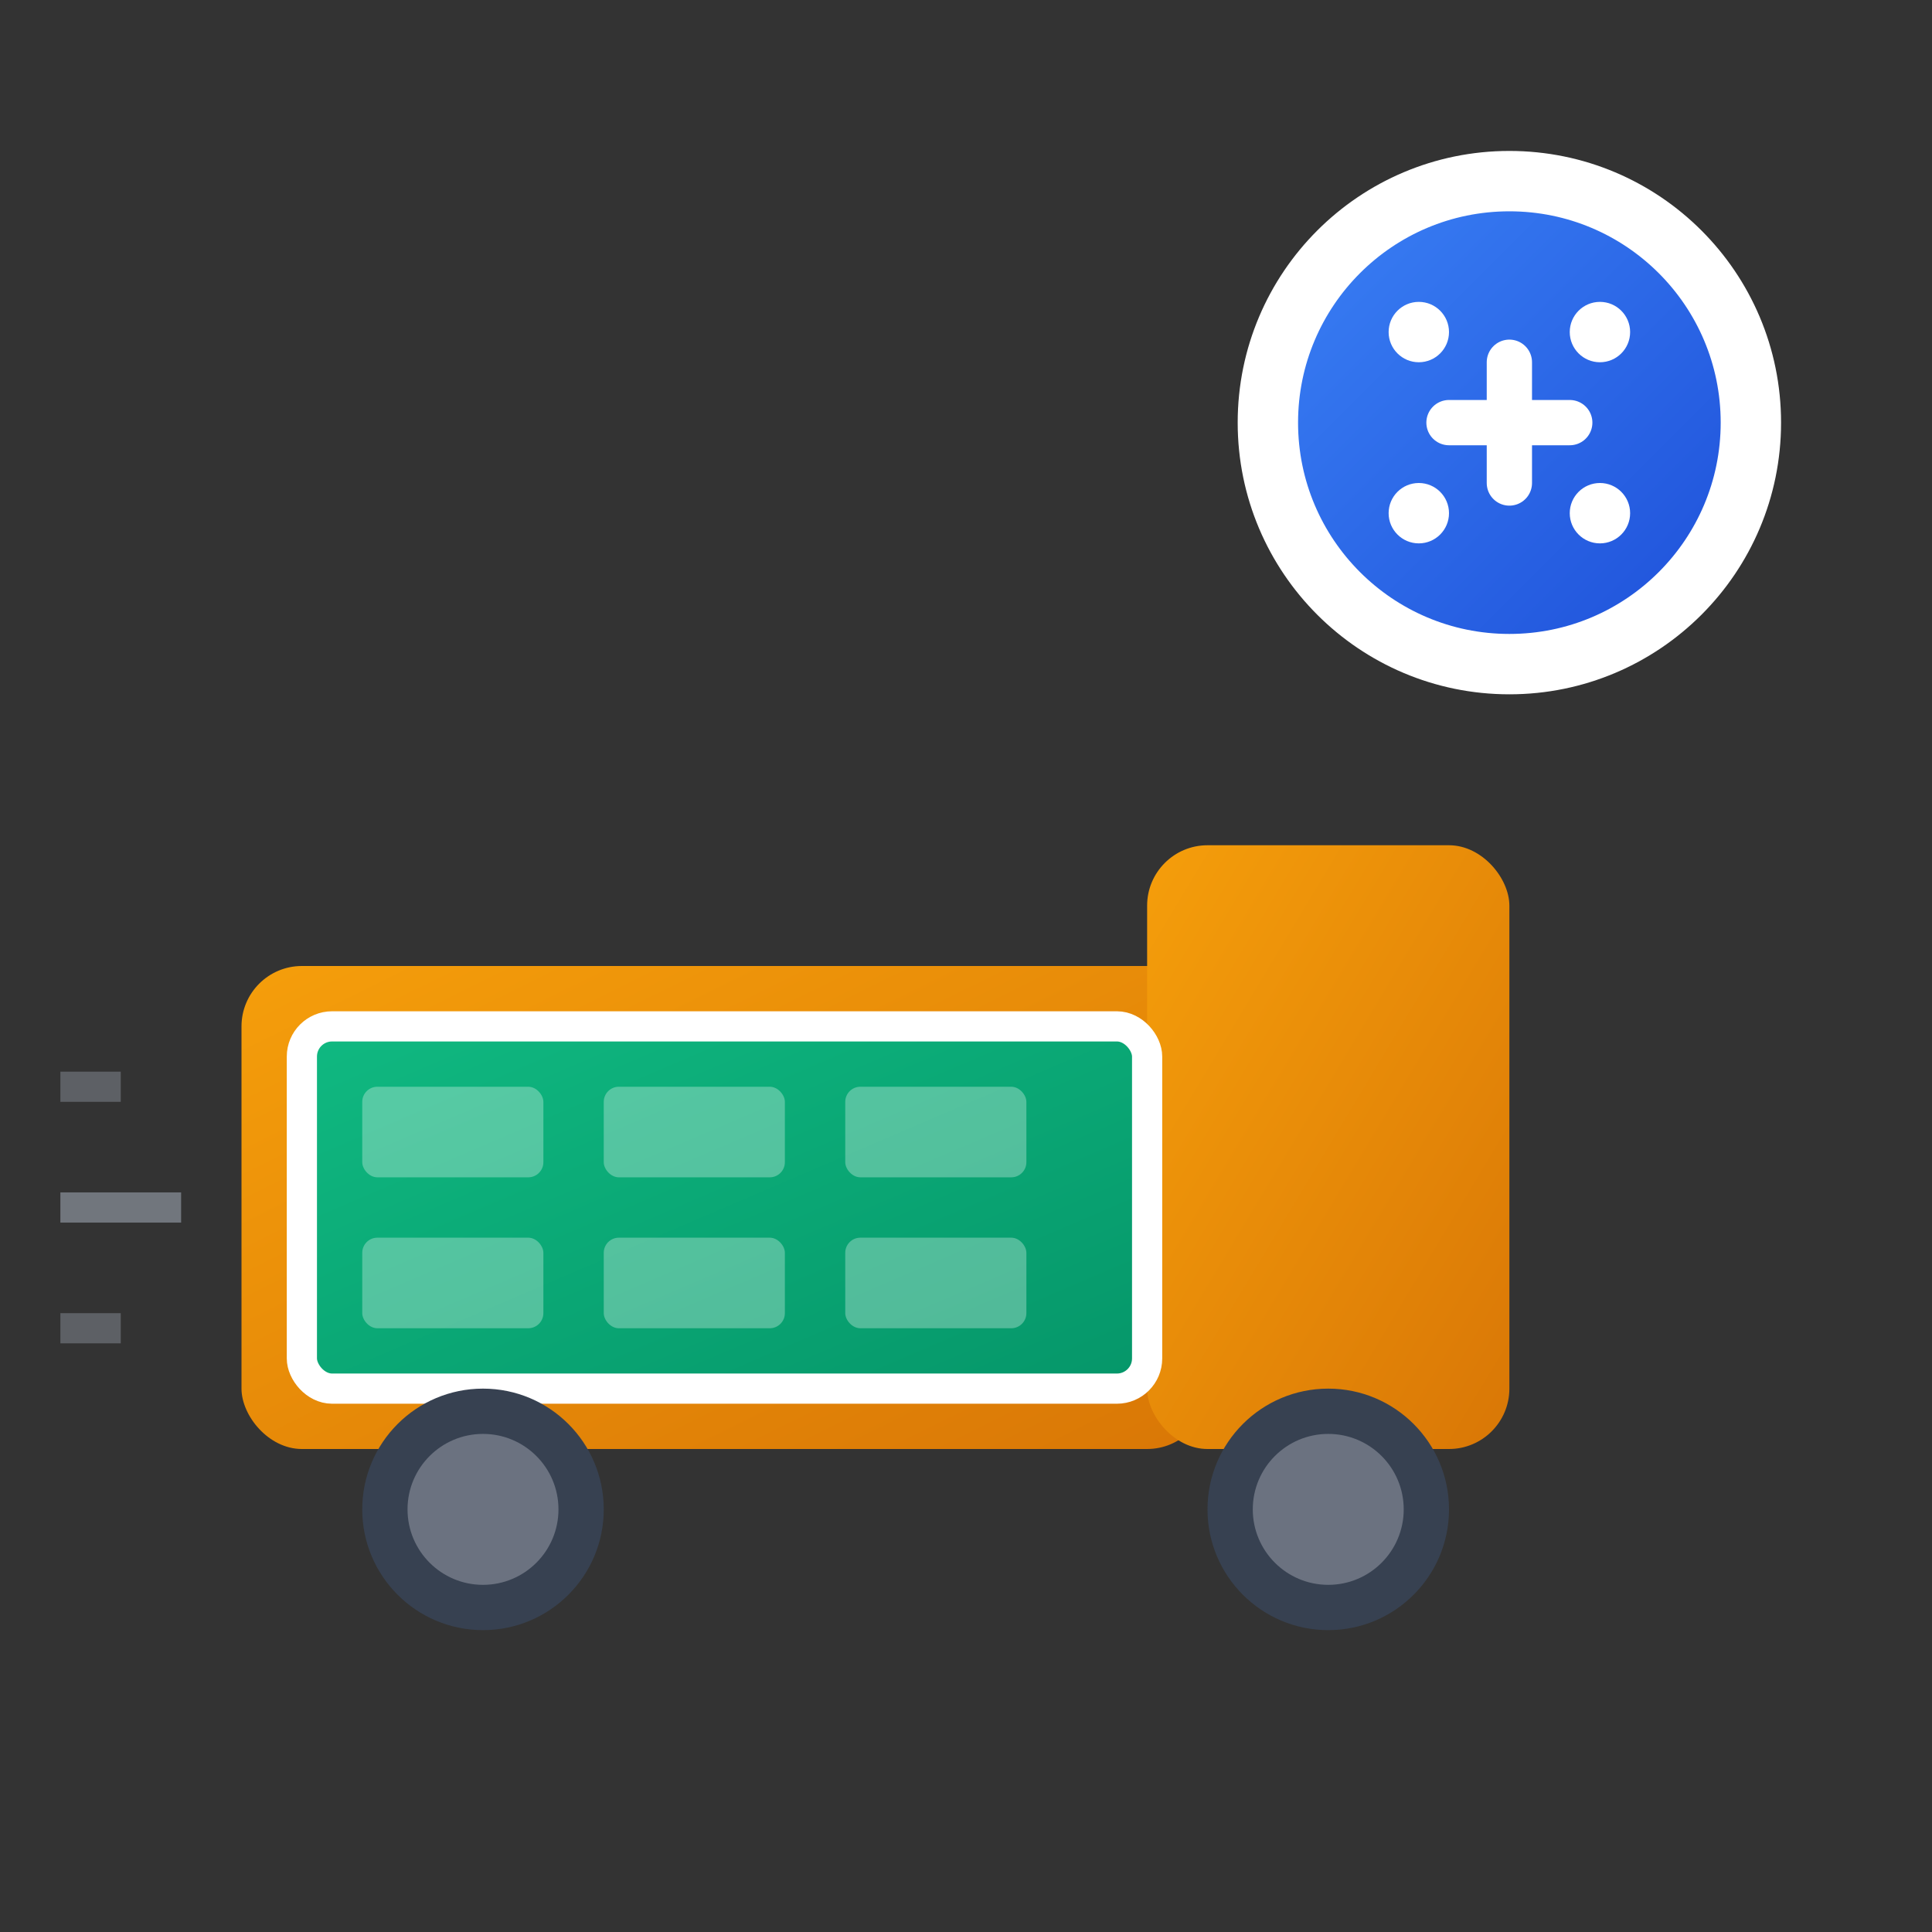 <svg viewBox="0 0 64 64" xmlns="http://www.w3.org/2000/svg">
  <rect x="0" y="0" width="64" height="64" fill="#333333" stroke="none"/>
  <defs>
    <linearGradient id="truckGradient" x1="0%" y1="0%" x2="100%" y2="100%">
      <stop offset="0%" style="stop-color:#f59e0b;stop-opacity:1" />
      <stop offset="100%" style="stop-color:#d97706;stop-opacity:1" />
    </linearGradient>
    <linearGradient id="cargoGradient" x1="0%" y1="0%" x2="100%" y2="100%">
      <stop offset="0%" style="stop-color:#10b981;stop-opacity:1" />
      <stop offset="100%" style="stop-color:#059669;stop-opacity:1" />
    </linearGradient>
    <linearGradient id="calcGradient" x1="0%" y1="0%" x2="100%" y2="100%">
      <stop offset="0%" style="stop-color:#3b82f6;stop-opacity:1" />
      <stop offset="100%" style="stop-color:#1d4ed8;stop-opacity:1" />
    </linearGradient>
  </defs>
  
  <rect x="8" y="32" width="32" height="16" rx="2" fill="url(#truckGradient)" />
  <rect x="38" y="28" width="12" height="20" rx="2" fill="url(#truckGradient)" />
  <rect x="10" y="34" width="28" height="12" rx="1" fill="url(#cargoGradient)" stroke="#ffffff" stroke-width="1"/>
  
  <rect x="12" y="36" width="6" height="3" rx="0.5" fill="#ffffff" opacity="0.3"/>
  <rect x="20" y="36" width="6" height="3" rx="0.5" fill="#ffffff" opacity="0.3"/>
  <rect x="28" y="36" width="6" height="3" rx="0.5" fill="#ffffff" opacity="0.3"/>
  <rect x="12" y="41" width="6" height="3" rx="0.5" fill="#ffffff" opacity="0.3"/>
  <rect x="20" y="41" width="6" height="3" rx="0.5" fill="#ffffff" opacity="0.3"/>
  <rect x="28" y="41" width="6" height="3" rx="0.5" fill="#ffffff" opacity="0.3"/>
  
  <circle cx="16" cy="50" r="4" fill="#374151"/>
  <circle cx="16" cy="50" r="2.5" fill="#6b7280"/>
  <circle cx="44" cy="50" r="4" fill="#374151"/>
  <circle cx="44" cy="50" r="2.5" fill="#6b7280"/>
  
  <circle cx="50" cy="14" r="8" fill="url(#calcGradient)" stroke="#ffffff" stroke-width="2"/>
  <circle cx="47" cy="11" r="1" fill="#ffffff"/>
  <circle cx="53" cy="11" r="1" fill="#ffffff"/>
  <circle cx="47" cy="17" r="1" fill="#ffffff"/>
  <circle cx="53" cy="17" r="1" fill="#ffffff"/>
  
  <line x1="48" y1="14" x2="52" y2="14" stroke="#ffffff" stroke-width="1.5" stroke-linecap="round"/>
  <line x1="50" y1="12" x2="50" y2="16" stroke="#ffffff" stroke-width="1.5" stroke-linecap="round"/>
  
  <line x1="2" y1="40" x2="6" y2="40" stroke="#9ca3af" stroke-width="1" opacity="0.6"/>
  <line x1="2" y1="44" x2="4" y2="44" stroke="#9ca3af" stroke-width="1" opacity="0.4"/>
  <line x1="2" y1="36" x2="4" y2="36" stroke="#9ca3af" stroke-width="1" opacity="0.4"/>
</svg>
